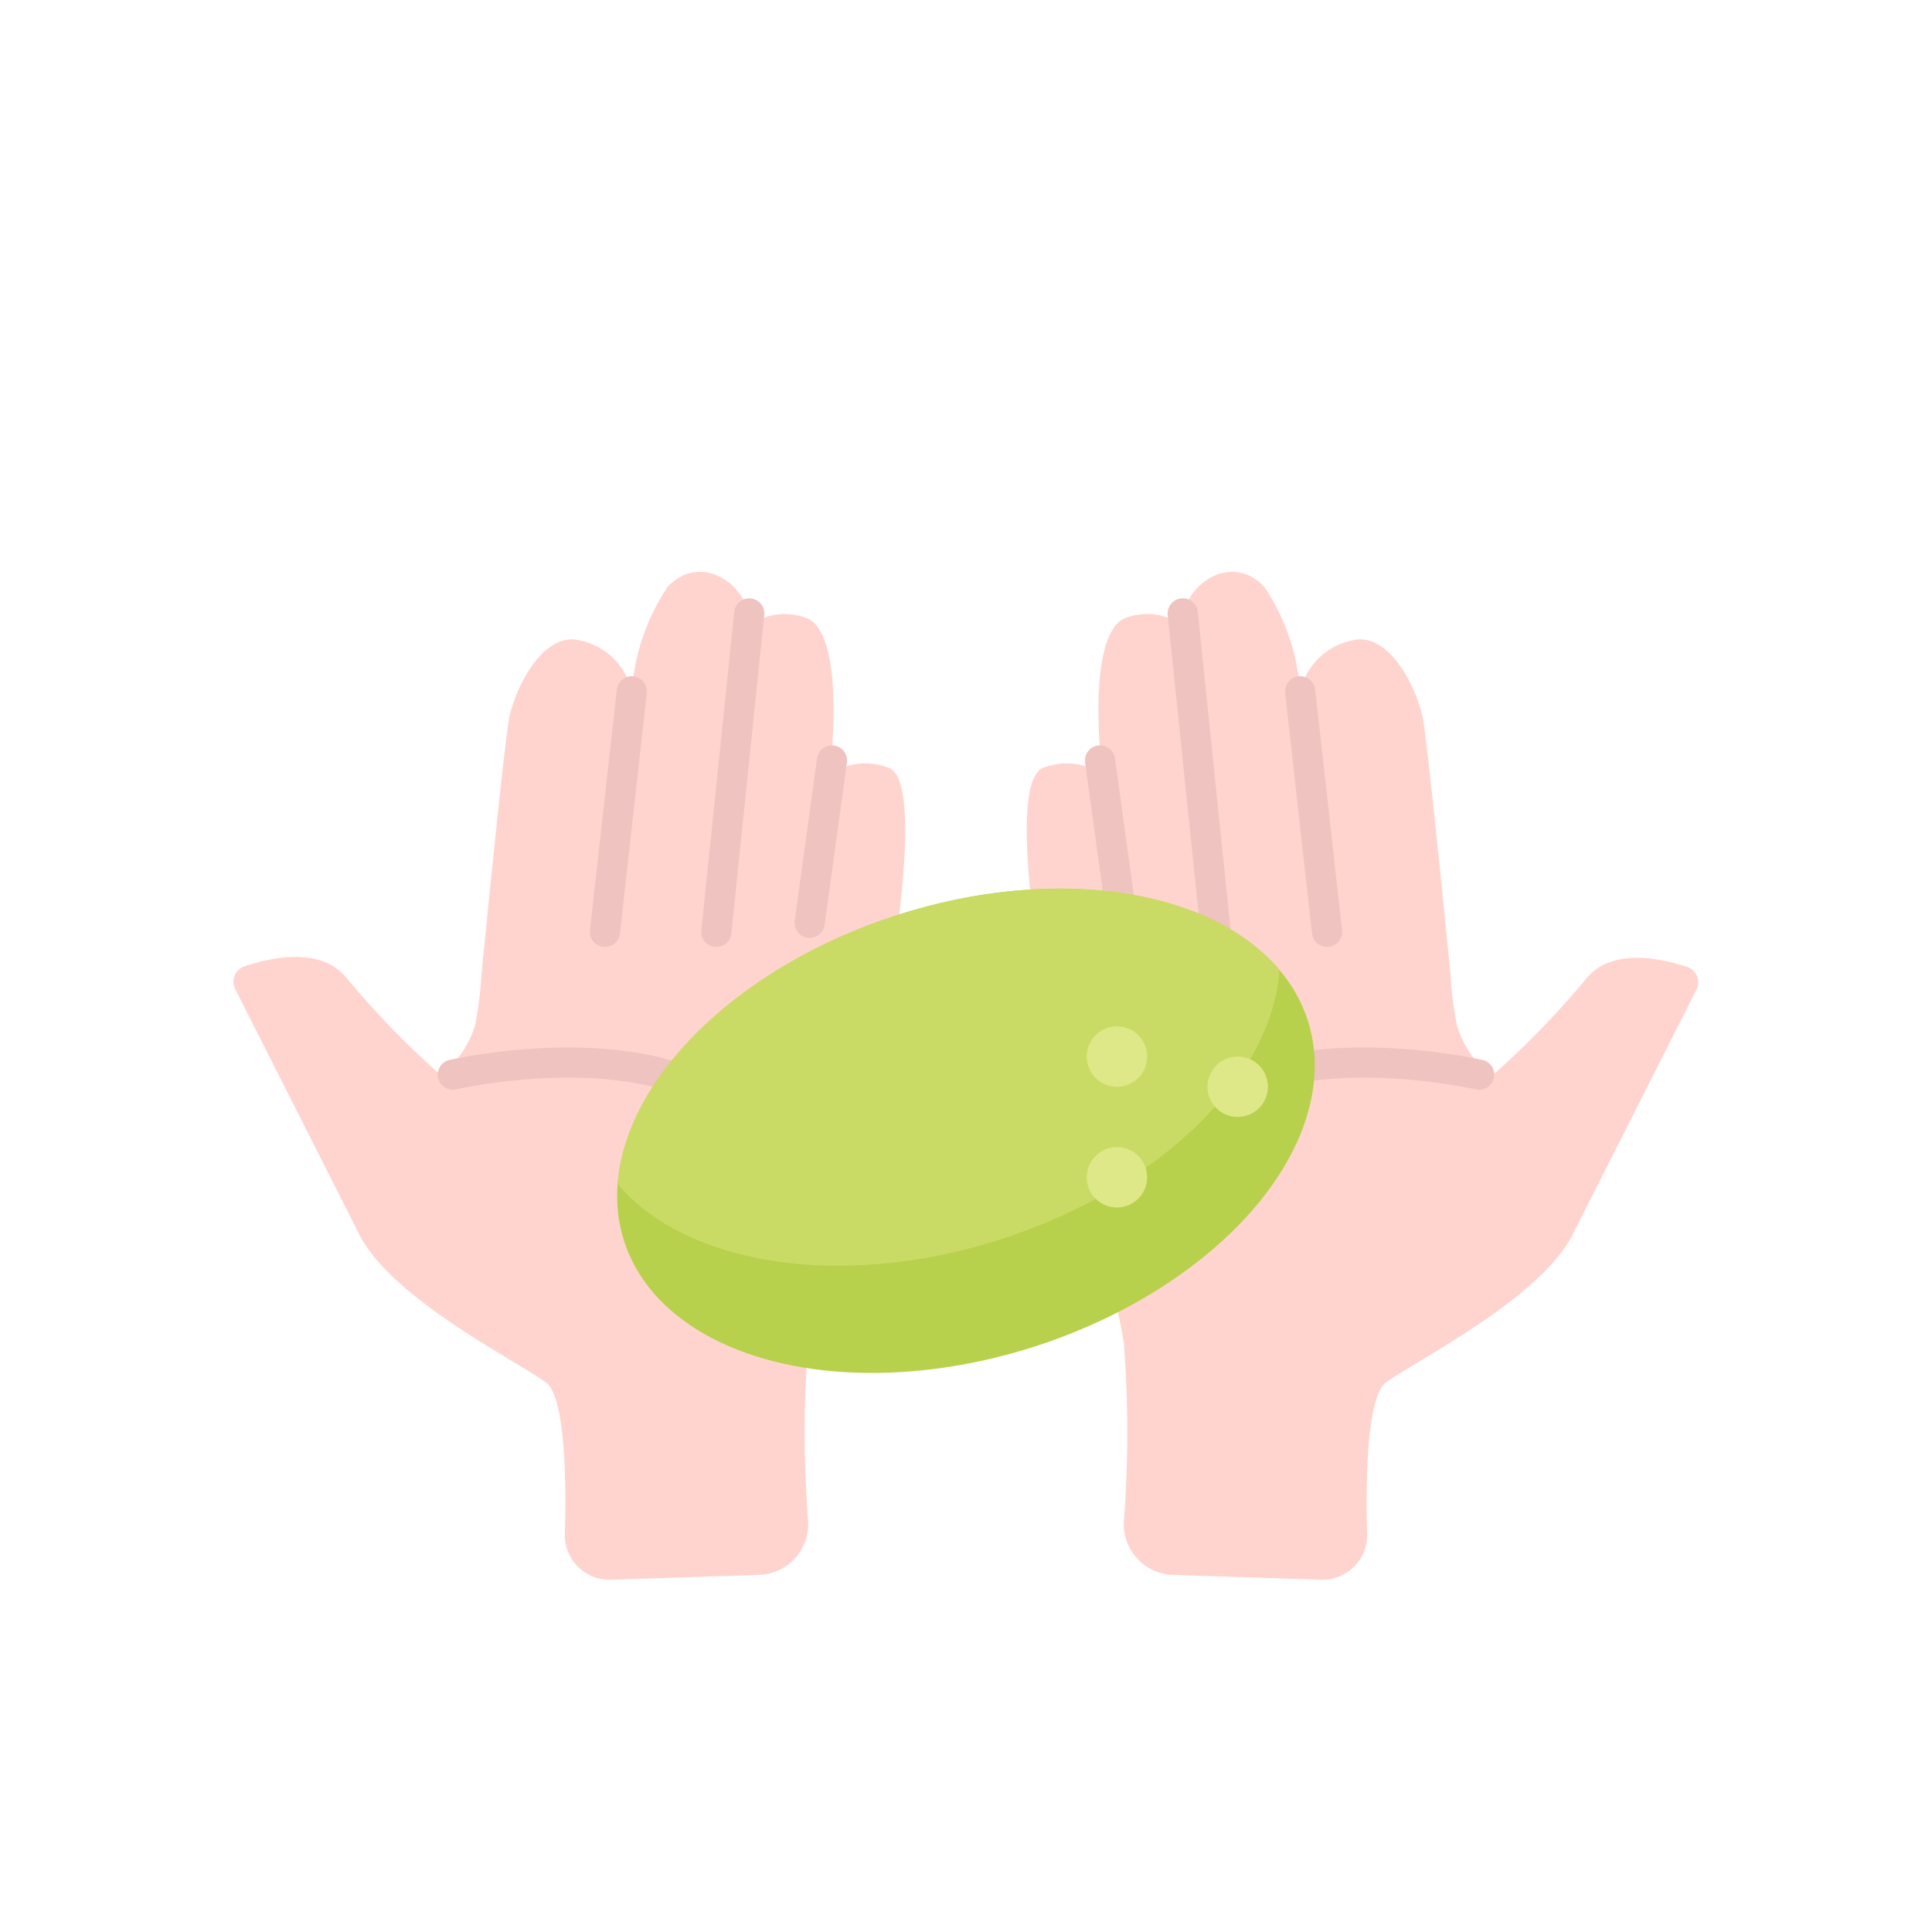 <?xml version="1.0" ?><svg viewBox="0 0 64 64" xmlns="http://www.w3.org/2000/svg"><defs><style>.cls-1{fill:#ffd4cf;}.cls-2,.cls-6{fill:none;}.cls-2{stroke:#efc3bf;stroke-linecap:round;stroke-linejoin:round;}.cls-3{fill:#b8d14c;}.cls-4{fill:#cadb65;}.cls-5{fill:#dfe889;}</style></defs><title/><g id="Outline"><path class="cls-1" d="M47.85,30.27c-.3-3-.62-6-.72-6.5-.2-.94-1-2.63-2.12-2.59a2.23,2.23,0,0,0-1.94,1.72,7.16,7.16,0,0,0-1.18-3.45c-.91-1-2.32-.42-2.72.88a.26.26,0,0,1-.34.19,2,2,0,0,0-1.66,0c-1.22.81-.65,5.13-.65,5.13a2.13,2.13,0,0,0-2-.2c-1.27.66.23,8.36.38,9.39s2.11,8,2.33,9.67a38.72,38.72,0,0,1,0,5.88,1.68,1.68,0,0,0,1.63,1.78l4.9.16a1.48,1.48,0,0,0,1.53-1.53c-.06-1.8,0-4.54.62-5,1-.74,5.1-2.76,6.19-4.91l4.1-8.11a.54.54,0,0,0-.31-.75c-.88-.29-2.54-.65-3.37.42a29.23,29.23,0,0,1-3.11,3.2A3.48,3.48,0,0,1,48.27,34a12.22,12.22,0,0,1-.22-1.72"/><line class="cls-2" x1="43.07" x2="43.96" y1="22.9" y2="30.87"/><line class="cls-2" x1="39.18" x2="40.27" y1="20.32" y2="30.87"/><line class="cls-2" x1="36.44" x2="37.18" y1="25.19" y2="30.57"/><path class="cls-2" d="M49,35.6s-6.22-1.45-9.41,1.16"/><path class="cls-1" d="M16.15,30.27c.3-3,.62-6,.72-6.5.2-.94,1-2.63,2.12-2.59a2.23,2.23,0,0,1,1.94,1.72,7.16,7.16,0,0,1,1.18-3.45c.91-1,2.32-.42,2.72.88a.26.26,0,0,0,.34.19,2,2,0,0,1,1.66,0c1.22.81.65,5.13.65,5.13a2.13,2.13,0,0,1,2-.2c1.27.66-.23,8.36-.38,9.39s-2.11,8-2.33,9.67a38.72,38.72,0,0,0,0,5.88,1.68,1.68,0,0,1-1.63,1.78l-4.9.16a1.48,1.48,0,0,1-1.53-1.53c.06-1.8,0-4.54-.62-5-1-.74-5.1-2.76-6.19-4.91l-4.1-8.11A.54.54,0,0,1,8.13,32c.88-.29,2.54-.65,3.37.42a29.23,29.23,0,0,0,3.11,3.2A3.48,3.48,0,0,0,15.73,34a12.22,12.22,0,0,0,.22-1.72"/><line class="cls-2" x1="20.93" x2="20.04" y1="22.9" y2="30.87"/><line class="cls-2" x1="24.82" x2="23.73" y1="20.32" y2="30.87"/><line class="cls-2" x1="27.56" x2="26.82" y1="25.19" y2="30.57"/><path class="cls-2" d="M15,35.6s6.22-1.45,9.41,1.16"/><ellipse class="cls-3" cx="32" cy="37.46" rx="11.9" ry="7.5" transform="translate(-9.98 11.67) rotate(-17.93)"/><path class="cls-4" d="M29.69,30.32c-5.28,1.71-9,5.42-9.22,8.91,2.25,2.67,7.41,3.52,12.69,1.82s9-5.42,9.22-8.91C40.13,29.46,35,28.61,29.69,30.32Z"/><circle class="cls-5" cx="41" cy="36" r="1"/><circle class="cls-5" cx="37" cy="35" r="1"/><circle class="cls-5" cx="37" cy="39" r="1"/><rect class="cls-6" height="64" width="64"/></g></svg>